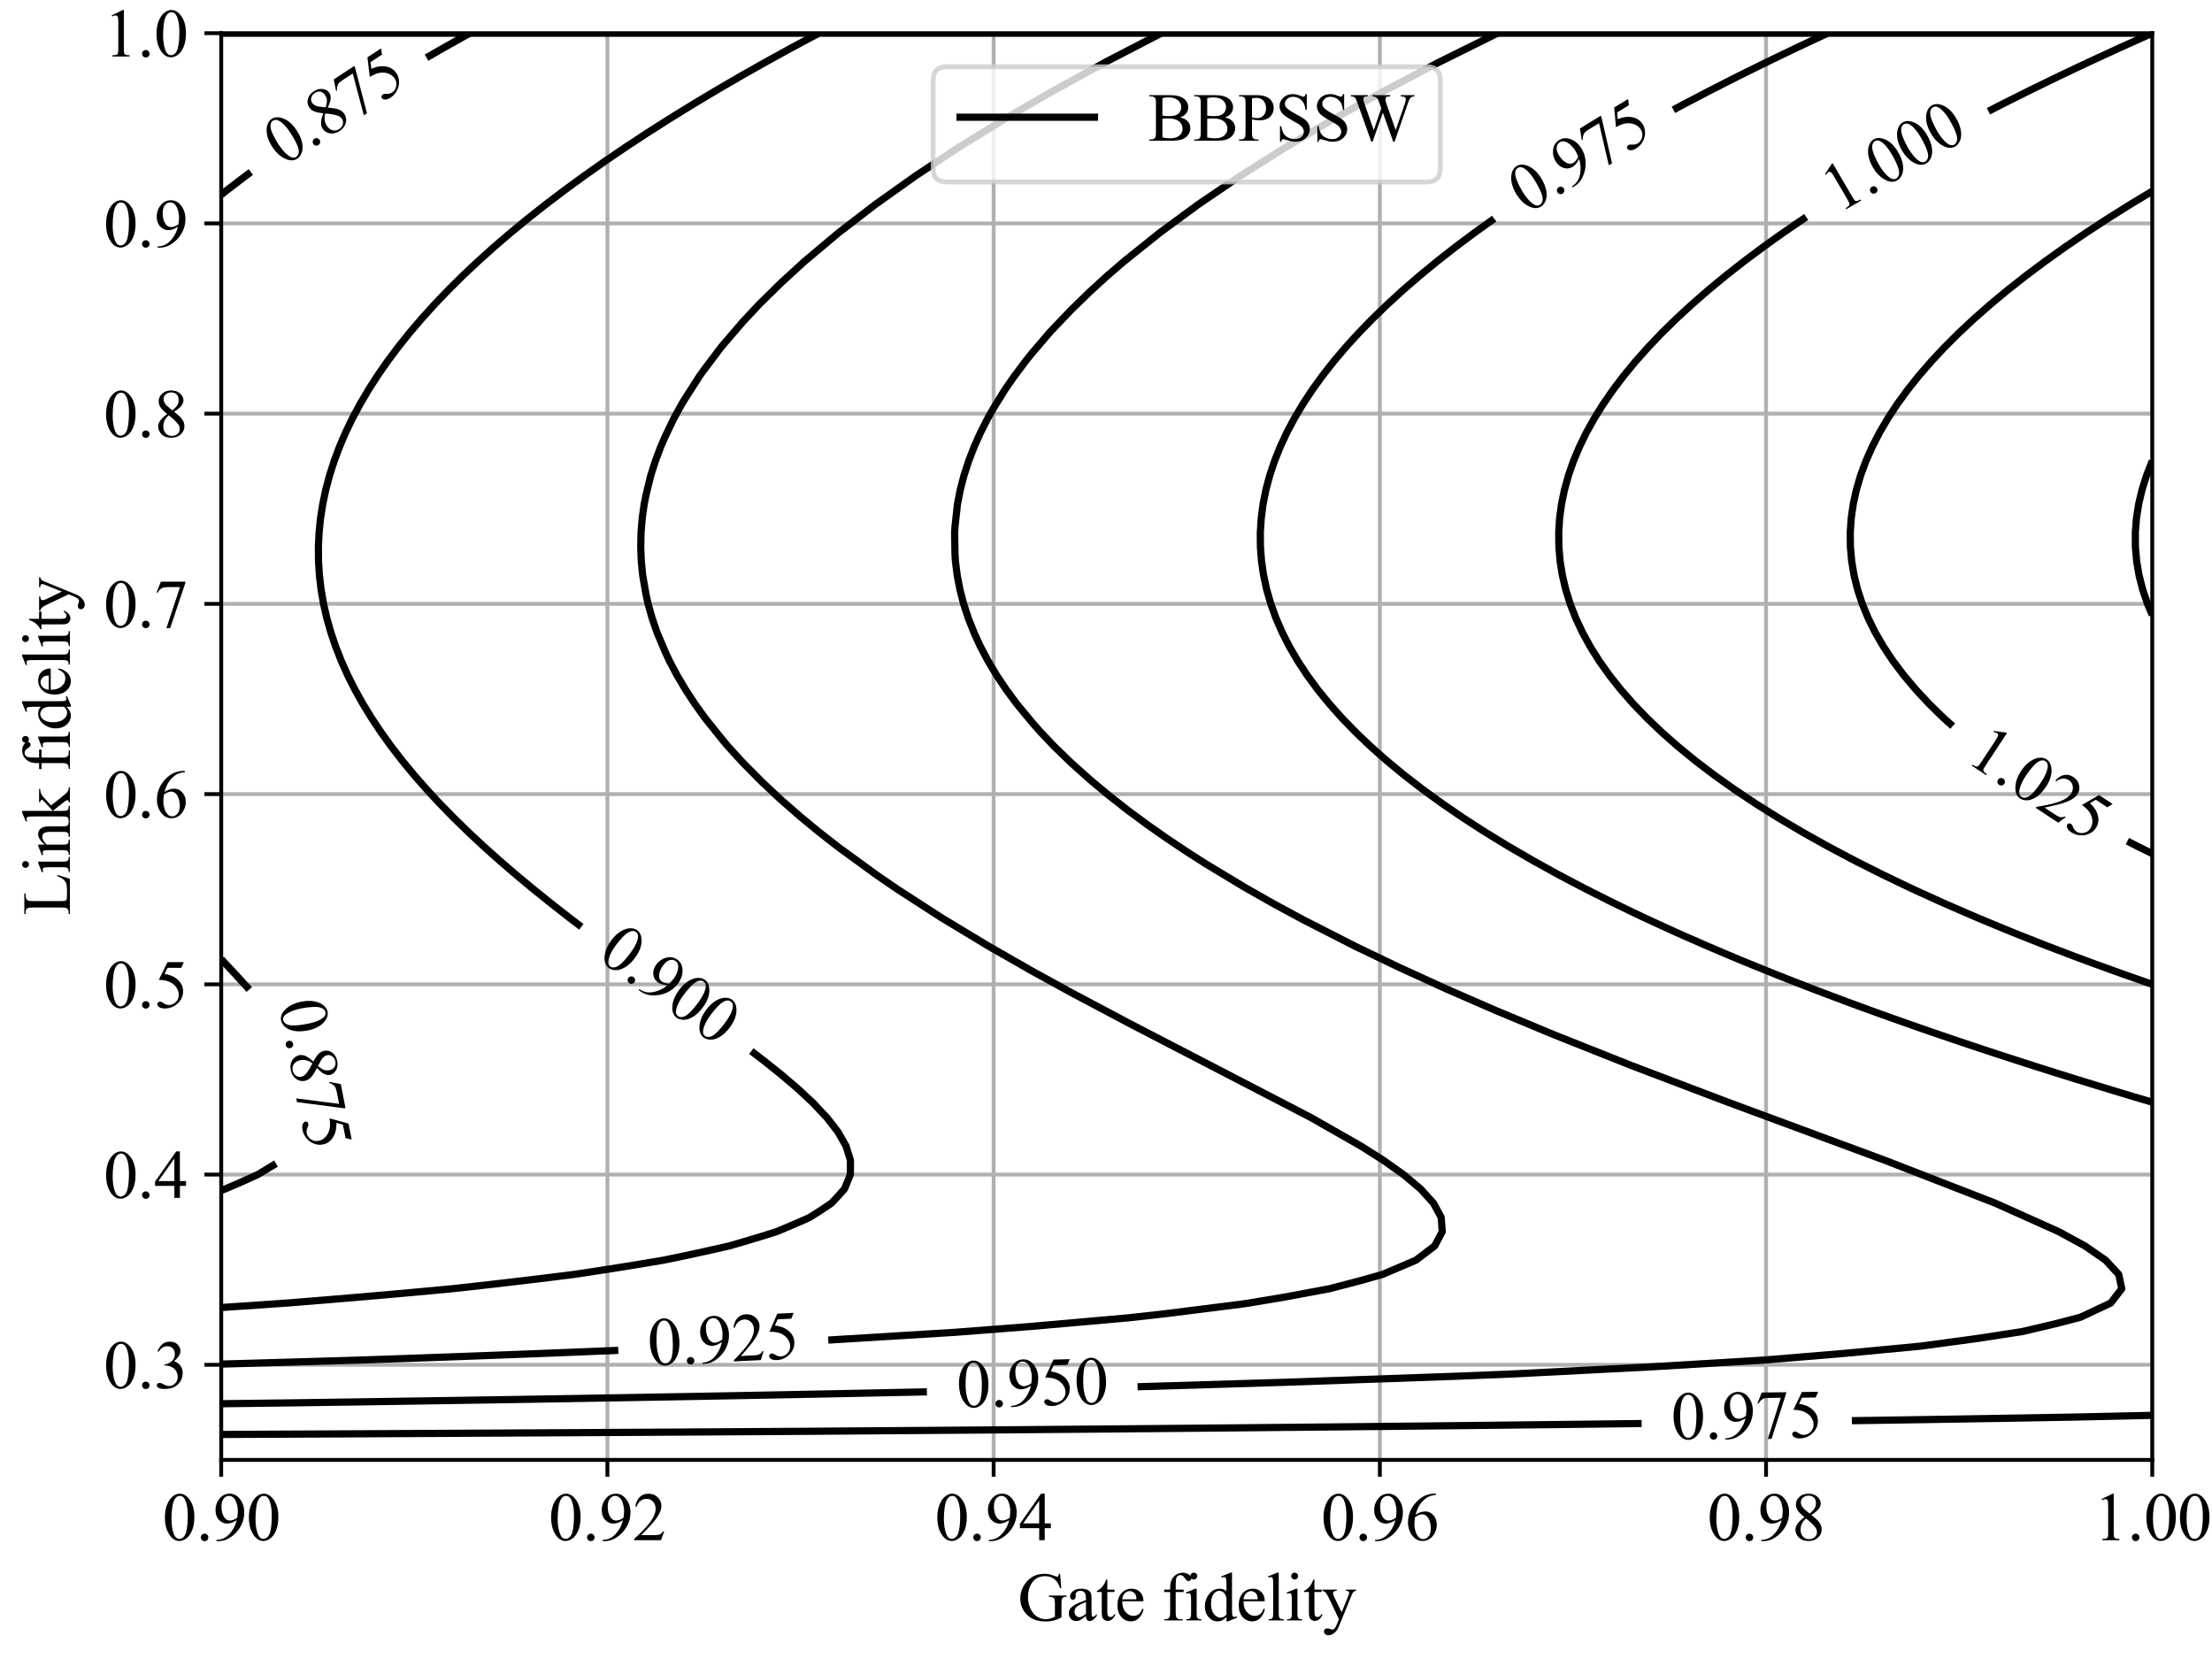 <?xml version="1.0" encoding="utf-8" standalone="no"?>
<!DOCTYPE svg PUBLIC "-//W3C//DTD SVG 1.1//EN"
  "http://www.w3.org/Graphics/SVG/1.1/DTD/svg11.dtd">
<svg xmlns:xlink="http://www.w3.org/1999/xlink" width="460.8pt" height="345.6pt" viewBox="0 0 460.8 345.6" xmlns="http://www.w3.org/2000/svg" version="1.1">
 <defs>
  <style type="text/css">*{stroke-linejoin: round; stroke-linecap: butt}</style>
 </defs>
 <g id="figure_1">
  <g id="patch_1">
   <path d="M 0 345.6 
L 460.8 345.6 
L 460.8 0 
L 0 0 
z
" style="fill: #ffffff"/>
  </g>
  <g id="axes_1">
   <g id="patch_2">
    <path d="M 46.08 304.128 
L 448.358 304.128 
L 448.358 6.912 
L 46.08 6.912 
z
" style="fill: #ffffff"/>
   </g>
   <g id="matplotlib.axis_1">
    <g id="xtick_1">
     <g id="line2d_1">
      <path d="M 46.08 304.128 
L 46.08 6.912 
" clip-path="url(#p7ff1e4772f)" style="fill: none; stroke: #b0b0b0; stroke-width: 0.8; stroke-linecap: square"/>
     </g>
     <g id="line2d_2">
      <defs>
       <path id="m22d93af56d" d="M 0 0 
L 0 3.5 
" style="stroke: #000000; stroke-width: 0.8"/>
      </defs>
      <g>
       <use xlink:href="#m22d93af56d" x="46.08" y="304.128" style="stroke: #000000; stroke-width: 0.8"/>
      </g>
     </g>
     <g id="text_1">
      <!-- 0.90 -->
      <g transform="translate(33.83 320.849)scale(0.14 -0.14)">
       <defs>
        <path id="TimesNewRomanPSMT-30" d="M 231 2094 
Q 231 2819 450 3342 
Q 669 3866 1031 4122 
Q 1313 4325 1613 4325 
Q 2100 4325 2488 3828 
Q 2972 3213 2972 2159 
Q 2972 1422 2759 906 
Q 2547 391 2217 158 
Q 1888 -75 1581 -75 
Q 975 -75 572 641 
Q 231 1244 231 2094 
z
M 844 2016 
Q 844 1141 1059 588 
Q 1238 122 1591 122 
Q 1759 122 1940 273 
Q 2122 425 2216 781 
Q 2359 1319 2359 2297 
Q 2359 3022 2209 3506 
Q 2097 3866 1919 4016 
Q 1791 4119 1609 4119 
Q 1397 4119 1231 3928 
Q 1006 3669 925 3112 
Q 844 2556 844 2016 
z
" transform="scale(0.016)"/>
        <path id="TimesNewRomanPSMT-2e" d="M 800 606 
Q 947 606 1047 504 
Q 1147 403 1147 259 
Q 1147 116 1045 14 
Q 944 -88 800 -88 
Q 656 -88 554 14 
Q 453 116 453 259 
Q 453 406 554 506 
Q 656 606 800 606 
z
" transform="scale(0.016)"/>
        <path id="TimesNewRomanPSMT-39" d="M 338 -88 
L 338 28 
Q 744 34 1094 217 
Q 1444 400 1770 856 
Q 2097 1313 2225 1859 
Q 1734 1544 1338 1544 
Q 891 1544 572 1889 
Q 253 2234 253 2806 
Q 253 3363 572 3797 
Q 956 4325 1575 4325 
Q 2097 4325 2469 3894 
Q 2925 3359 2925 2575 
Q 2925 1869 2578 1258 
Q 2231 647 1613 244 
Q 1109 -88 516 -88 
L 338 -88 
z
M 2275 2091 
Q 2331 2497 2331 2741 
Q 2331 3044 2228 3395 
Q 2125 3747 1936 3934 
Q 1747 4122 1506 4122 
Q 1228 4122 1018 3872 
Q 809 3622 809 3128 
Q 809 2469 1088 2097 
Q 1291 1828 1588 1828 
Q 1731 1828 1928 1897 
Q 2125 1966 2275 2091 
z
" transform="scale(0.016)"/>
       </defs>
       <use xlink:href="#TimesNewRomanPSMT-30"/>
       <use xlink:href="#TimesNewRomanPSMT-2e" x="50"/>
       <use xlink:href="#TimesNewRomanPSMT-39" x="75"/>
       <use xlink:href="#TimesNewRomanPSMT-30" x="125"/>
      </g>
     </g>
    </g>
    <g id="xtick_2">
     <g id="line2d_3">
      <path d="M 126.536 304.128 
L 126.536 6.912 
" clip-path="url(#p7ff1e4772f)" style="fill: none; stroke: #b0b0b0; stroke-width: 0.8; stroke-linecap: square"/>
     </g>
     <g id="line2d_4">
      <g>
       <use xlink:href="#m22d93af56d" x="126.536" y="304.128" style="stroke: #000000; stroke-width: 0.8"/>
      </g>
     </g>
     <g id="text_2">
      <!-- 0.92 -->
      <g transform="translate(114.286 320.849)scale(0.14 -0.14)">
       <defs>
        <path id="TimesNewRomanPSMT-32" d="M 2934 816 
L 2638 0 
L 138 0 
L 138 116 
Q 1241 1122 1691 1759 
Q 2141 2397 2141 2925 
Q 2141 3328 1894 3587 
Q 1647 3847 1303 3847 
Q 991 3847 742 3664 
Q 494 3481 375 3128 
L 259 3128 
Q 338 3706 661 4015 
Q 984 4325 1469 4325 
Q 1984 4325 2329 3994 
Q 2675 3663 2675 3213 
Q 2675 2891 2525 2569 
Q 2294 2063 1775 1497 
Q 997 647 803 472 
L 1909 472 
Q 2247 472 2383 497 
Q 2519 522 2628 598 
Q 2738 675 2819 816 
L 2934 816 
z
" transform="scale(0.016)"/>
       </defs>
       <use xlink:href="#TimesNewRomanPSMT-30"/>
       <use xlink:href="#TimesNewRomanPSMT-2e" x="50"/>
       <use xlink:href="#TimesNewRomanPSMT-39" x="75"/>
       <use xlink:href="#TimesNewRomanPSMT-32" x="125"/>
      </g>
     </g>
    </g>
    <g id="xtick_3">
     <g id="line2d_5">
      <path d="M 206.991 304.128 
L 206.991 6.912 
" clip-path="url(#p7ff1e4772f)" style="fill: none; stroke: #b0b0b0; stroke-width: 0.8; stroke-linecap: square"/>
     </g>
     <g id="line2d_6">
      <g>
       <use xlink:href="#m22d93af56d" x="206.991" y="304.128" style="stroke: #000000; stroke-width: 0.8"/>
      </g>
     </g>
     <g id="text_3">
      <!-- 0.94 -->
      <g transform="translate(194.741 320.849)scale(0.14 -0.14)">
       <defs>
        <path id="TimesNewRomanPSMT-34" d="M 2978 1563 
L 2978 1119 
L 2409 1119 
L 2409 0 
L 1894 0 
L 1894 1119 
L 100 1119 
L 100 1519 
L 2066 4325 
L 2409 4325 
L 2409 1563 
L 2978 1563 
z
M 1894 1563 
L 1894 3666 
L 406 1563 
L 1894 1563 
z
" transform="scale(0.016)"/>
       </defs>
       <use xlink:href="#TimesNewRomanPSMT-30"/>
       <use xlink:href="#TimesNewRomanPSMT-2e" x="50"/>
       <use xlink:href="#TimesNewRomanPSMT-39" x="75"/>
       <use xlink:href="#TimesNewRomanPSMT-34" x="125"/>
      </g>
     </g>
    </g>
    <g id="xtick_4">
     <g id="line2d_7">
      <path d="M 287.447 304.128 
L 287.447 6.912 
" clip-path="url(#p7ff1e4772f)" style="fill: none; stroke: #b0b0b0; stroke-width: 0.8; stroke-linecap: square"/>
     </g>
     <g id="line2d_8">
      <g>
       <use xlink:href="#m22d93af56d" x="287.447" y="304.128" style="stroke: #000000; stroke-width: 0.8"/>
      </g>
     </g>
     <g id="text_4">
      <!-- 0.96 -->
      <g transform="translate(275.197 320.849)scale(0.14 -0.14)">
       <defs>
        <path id="TimesNewRomanPSMT-36" d="M 2869 4325 
L 2869 4209 
Q 2456 4169 2195 4045 
Q 1934 3922 1679 3669 
Q 1425 3416 1258 3105 
Q 1091 2794 978 2366 
Q 1428 2675 1881 2675 
Q 2316 2675 2634 2325 
Q 2953 1975 2953 1425 
Q 2953 894 2631 456 
Q 2244 -75 1606 -75 
Q 1172 -75 869 213 
Q 275 772 275 1663 
Q 275 2231 503 2743 
Q 731 3256 1154 3653 
Q 1578 4050 1965 4187 
Q 2353 4325 2688 4325 
L 2869 4325 
z
M 925 2138 
Q 869 1716 869 1456 
Q 869 1156 980 804 
Q 1091 453 1309 247 
Q 1469 100 1697 100 
Q 1969 100 2183 356 
Q 2397 613 2397 1088 
Q 2397 1622 2184 2012 
Q 1972 2403 1581 2403 
Q 1463 2403 1327 2353 
Q 1191 2303 925 2138 
z
" transform="scale(0.016)"/>
       </defs>
       <use xlink:href="#TimesNewRomanPSMT-30"/>
       <use xlink:href="#TimesNewRomanPSMT-2e" x="50"/>
       <use xlink:href="#TimesNewRomanPSMT-39" x="75"/>
       <use xlink:href="#TimesNewRomanPSMT-36" x="125"/>
      </g>
     </g>
    </g>
    <g id="xtick_5">
     <g id="line2d_9">
      <path d="M 367.903 304.128 
L 367.903 6.912 
" clip-path="url(#p7ff1e4772f)" style="fill: none; stroke: #b0b0b0; stroke-width: 0.8; stroke-linecap: square"/>
     </g>
     <g id="line2d_10">
      <g>
       <use xlink:href="#m22d93af56d" x="367.903" y="304.128" style="stroke: #000000; stroke-width: 0.8"/>
      </g>
     </g>
     <g id="text_5">
      <!-- 0.98 -->
      <g transform="translate(355.653 320.849)scale(0.14 -0.14)">
       <defs>
        <path id="TimesNewRomanPSMT-38" d="M 1228 2134 
Q 725 2547 579 2797 
Q 434 3047 434 3316 
Q 434 3728 753 4026 
Q 1072 4325 1600 4325 
Q 2113 4325 2425 4047 
Q 2738 3769 2738 3413 
Q 2738 3175 2569 2928 
Q 2400 2681 1866 2347 
Q 2416 1922 2594 1678 
Q 2831 1359 2831 1006 
Q 2831 559 2490 242 
Q 2150 -75 1597 -75 
Q 994 -75 656 303 
Q 388 606 388 966 
Q 388 1247 577 1523 
Q 766 1800 1228 2134 
z
M 1719 2469 
Q 2094 2806 2194 3001 
Q 2294 3197 2294 3444 
Q 2294 3772 2109 3958 
Q 1925 4144 1606 4144 
Q 1288 4144 1088 3959 
Q 888 3775 888 3528 
Q 888 3366 970 3203 
Q 1053 3041 1206 2894 
L 1719 2469 
z
M 1375 2016 
Q 1116 1797 991 1539 
Q 866 1281 866 981 
Q 866 578 1086 336 
Q 1306 94 1647 94 
Q 1984 94 2187 284 
Q 2391 475 2391 747 
Q 2391 972 2272 1150 
Q 2050 1481 1375 2016 
z
" transform="scale(0.016)"/>
       </defs>
       <use xlink:href="#TimesNewRomanPSMT-30"/>
       <use xlink:href="#TimesNewRomanPSMT-2e" x="50"/>
       <use xlink:href="#TimesNewRomanPSMT-39" x="75"/>
       <use xlink:href="#TimesNewRomanPSMT-38" x="125"/>
      </g>
     </g>
    </g>
    <g id="xtick_6">
     <g id="line2d_11">
      <path d="M 448.358 304.128 
L 448.358 6.912 
" clip-path="url(#p7ff1e4772f)" style="fill: none; stroke: #b0b0b0; stroke-width: 0.8; stroke-linecap: square"/>
     </g>
     <g id="line2d_12">
      <g>
       <use xlink:href="#m22d93af56d" x="448.358" y="304.128" style="stroke: #000000; stroke-width: 0.8"/>
      </g>
     </g>
     <g id="text_6">
      <!-- 1.00 -->
      <g transform="translate(436.108 320.849)scale(0.14 -0.14)">
       <defs>
        <path id="TimesNewRomanPSMT-31" d="M 750 3822 
L 1781 4325 
L 1884 4325 
L 1884 747 
Q 1884 391 1914 303 
Q 1944 216 2037 169 
Q 2131 122 2419 116 
L 2419 0 
L 825 0 
L 825 116 
Q 1125 122 1212 167 
Q 1300 213 1334 289 
Q 1369 366 1369 747 
L 1369 3034 
Q 1369 3497 1338 3628 
Q 1316 3728 1258 3775 
Q 1200 3822 1119 3822 
Q 1003 3822 797 3725 
L 750 3822 
z
" transform="scale(0.016)"/>
       </defs>
       <use xlink:href="#TimesNewRomanPSMT-31"/>
       <use xlink:href="#TimesNewRomanPSMT-2e" x="50"/>
       <use xlink:href="#TimesNewRomanPSMT-30" x="75"/>
       <use xlink:href="#TimesNewRomanPSMT-30" x="125"/>
      </g>
     </g>
    </g>
    <g id="text_7">
     <!-- Gate fidelity -->
     <g transform="translate(212.038 337.565)scale(0.14 -0.14)">
      <defs>
       <path id="TimesNewRomanPSMT-47" d="M 3928 4334 
L 4038 2997 
L 3928 2997 
Q 3763 3497 3500 3750 
Q 3122 4116 2528 4116 
Q 1719 4116 1297 3475 
Q 944 2934 944 2188 
Q 944 1581 1178 1081 
Q 1413 581 1792 348 
Q 2172 116 2572 116 
Q 2806 116 3025 175 
Q 3244 234 3447 350 
L 3447 1575 
Q 3447 1894 3398 1992 
Q 3350 2091 3248 2142 
Q 3147 2194 2891 2194 
L 2891 2313 
L 4531 2313 
L 4531 2194 
L 4453 2194 
Q 4209 2194 4119 2031 
Q 4056 1916 4056 1575 
L 4056 278 
Q 3697 84 3347 -6 
Q 2997 -97 2569 -97 
Q 1341 -97 703 691 
Q 225 1281 225 2053 
Q 225 2613 494 3125 
Q 813 3734 1369 4063 
Q 1834 4334 2469 4334 
Q 2700 4334 2889 4296 
Q 3078 4259 3425 4131 
Q 3600 4066 3659 4066 
Q 3719 4066 3761 4120 
Q 3803 4175 3813 4334 
L 3928 4334 
z
" transform="scale(0.016)"/>
       <path id="TimesNewRomanPSMT-61" d="M 1822 413 
Q 1381 72 1269 19 
Q 1100 -59 909 -59 
Q 613 -59 420 144 
Q 228 347 228 678 
Q 228 888 322 1041 
Q 450 1253 767 1440 
Q 1084 1628 1822 1897 
L 1822 2009 
Q 1822 2438 1686 2597 
Q 1550 2756 1291 2756 
Q 1094 2756 978 2650 
Q 859 2544 859 2406 
L 866 2225 
Q 866 2081 792 2003 
Q 719 1925 600 1925 
Q 484 1925 411 2006 
Q 338 2088 338 2228 
Q 338 2497 613 2722 
Q 888 2947 1384 2947 
Q 1766 2947 2009 2819 
Q 2194 2722 2281 2516 
Q 2338 2381 2338 1966 
L 2338 994 
Q 2338 584 2353 492 
Q 2369 400 2405 369 
Q 2441 338 2488 338 
Q 2538 338 2575 359 
Q 2641 400 2828 588 
L 2828 413 
Q 2478 -56 2159 -56 
Q 2006 -56 1915 50 
Q 1825 156 1822 413 
z
M 1822 616 
L 1822 1706 
Q 1350 1519 1213 1441 
Q 966 1303 859 1153 
Q 753 1003 753 825 
Q 753 600 887 451 
Q 1022 303 1197 303 
Q 1434 303 1822 616 
z
" transform="scale(0.016)"/>
       <path id="TimesNewRomanPSMT-74" d="M 1031 3803 
L 1031 2863 
L 1700 2863 
L 1700 2644 
L 1031 2644 
L 1031 788 
Q 1031 509 1111 412 
Q 1191 316 1316 316 
Q 1419 316 1516 380 
Q 1613 444 1666 569 
L 1788 569 
Q 1678 263 1478 108 
Q 1278 -47 1066 -47 
Q 922 -47 784 33 
Q 647 113 581 261 
Q 516 409 516 719 
L 516 2644 
L 63 2644 
L 63 2747 
Q 234 2816 414 2980 
Q 594 3144 734 3369 
Q 806 3488 934 3803 
L 1031 3803 
z
" transform="scale(0.016)"/>
       <path id="TimesNewRomanPSMT-65" d="M 681 1784 
Q 678 1147 991 784 
Q 1303 422 1725 422 
Q 2006 422 2214 576 
Q 2422 731 2563 1106 
L 2659 1044 
Q 2594 616 2278 264 
Q 1963 -88 1488 -88 
Q 972 -88 605 314 
Q 238 716 238 1394 
Q 238 2128 614 2539 
Q 991 2950 1559 2950 
Q 2041 2950 2350 2633 
Q 2659 2316 2659 1784 
L 681 1784 
z
M 681 1966 
L 2006 1966 
Q 1991 2241 1941 2353 
Q 1863 2528 1708 2628 
Q 1553 2728 1384 2728 
Q 1125 2728 920 2526 
Q 716 2325 681 1966 
z
" transform="scale(0.016)"/>
       <path id="TimesNewRomanPSMT-20" transform="scale(0.016)"/>
       <path id="TimesNewRomanPSMT-66" d="M 1319 2638 
L 1319 756 
Q 1319 356 1406 250 
Q 1522 113 1716 113 
L 1975 113 
L 1975 0 
L 266 0 
L 266 113 
L 394 113 
Q 519 113 622 175 
Q 725 238 764 344 
Q 803 450 803 756 
L 803 2638 
L 247 2638 
L 247 2863 
L 803 2863 
L 803 3050 
Q 803 3478 940 3775 
Q 1078 4072 1361 4255 
Q 1644 4438 1997 4438 
Q 2325 4438 2600 4225 
Q 2781 4084 2781 3909 
Q 2781 3816 2700 3733 
Q 2619 3650 2525 3650 
Q 2453 3650 2373 3701 
Q 2294 3753 2178 3923 
Q 2063 4094 1966 4153 
Q 1869 4213 1750 4213 
Q 1606 4213 1506 4136 
Q 1406 4059 1362 3898 
Q 1319 3738 1319 3069 
L 1319 2863 
L 2056 2863 
L 2056 2638 
L 1319 2638 
z
" transform="scale(0.016)"/>
       <path id="TimesNewRomanPSMT-69" d="M 928 4444 
Q 1059 4444 1151 4351 
Q 1244 4259 1244 4128 
Q 1244 3997 1151 3903 
Q 1059 3809 928 3809 
Q 797 3809 703 3903 
Q 609 3997 609 4128 
Q 609 4259 701 4351 
Q 794 4444 928 4444 
z
M 1188 2947 
L 1188 647 
Q 1188 378 1227 289 
Q 1266 200 1342 156 
Q 1419 113 1622 113 
L 1622 0 
L 231 0 
L 231 113 
Q 441 113 512 153 
Q 584 194 626 287 
Q 669 381 669 647 
L 669 1750 
Q 669 2216 641 2353 
Q 619 2453 572 2492 
Q 525 2531 444 2531 
Q 356 2531 231 2484 
L 188 2597 
L 1050 2947 
L 1188 2947 
z
" transform="scale(0.016)"/>
       <path id="TimesNewRomanPSMT-64" d="M 2222 322 
Q 2013 103 1813 7 
Q 1613 -88 1381 -88 
Q 913 -88 563 304 
Q 213 697 213 1313 
Q 213 1928 600 2439 
Q 988 2950 1597 2950 
Q 1975 2950 2222 2709 
L 2222 3238 
Q 2222 3728 2198 3840 
Q 2175 3953 2125 3993 
Q 2075 4034 2000 4034 
Q 1919 4034 1784 3984 
L 1744 4094 
L 2597 4444 
L 2738 4444 
L 2738 1134 
Q 2738 631 2761 520 
Q 2784 409 2836 365 
Q 2888 322 2956 322 
Q 3041 322 3181 375 
L 3216 266 
L 2366 -88 
L 2222 -88 
L 2222 322 
z
M 2222 541 
L 2222 2016 
Q 2203 2228 2109 2403 
Q 2016 2578 1861 2667 
Q 1706 2756 1559 2756 
Q 1284 2756 1069 2509 
Q 784 2184 784 1559 
Q 784 928 1059 592 
Q 1334 256 1672 256 
Q 1956 256 2222 541 
z
" transform="scale(0.016)"/>
       <path id="TimesNewRomanPSMT-6c" d="M 1184 4444 
L 1184 647 
Q 1184 378 1223 290 
Q 1263 203 1344 158 
Q 1425 113 1647 113 
L 1647 0 
L 244 0 
L 244 113 
Q 441 113 512 153 
Q 584 194 625 287 
Q 666 381 666 647 
L 666 3247 
Q 666 3731 644 3842 
Q 622 3953 573 3993 
Q 525 4034 450 4034 
Q 369 4034 244 3984 
L 191 4094 
L 1044 4444 
L 1184 4444 
z
" transform="scale(0.016)"/>
       <path id="TimesNewRomanPSMT-79" d="M 38 2863 
L 1372 2863 
L 1372 2747 
L 1306 2747 
Q 1166 2747 1095 2686 
Q 1025 2625 1025 2534 
Q 1025 2413 1128 2197 
L 1825 753 
L 2466 2334 
Q 2519 2463 2519 2588 
Q 2519 2644 2497 2672 
Q 2472 2706 2419 2726 
Q 2366 2747 2231 2747 
L 2231 2863 
L 3163 2863 
L 3163 2747 
Q 3047 2734 2984 2696 
Q 2922 2659 2847 2556 
Q 2819 2513 2741 2316 
L 1575 -541 
Q 1406 -956 1132 -1168 
Q 859 -1381 606 -1381 
Q 422 -1381 303 -1275 
Q 184 -1169 184 -1031 
Q 184 -900 270 -820 
Q 356 -741 506 -741 
Q 609 -741 788 -809 
Q 913 -856 944 -856 
Q 1038 -856 1148 -759 
Q 1259 -663 1372 -384 
L 1575 113 
L 547 2272 
Q 500 2369 397 2513 
Q 319 2622 269 2659 
Q 197 2709 38 2747 
L 38 2863 
z
" transform="scale(0.016)"/>
      </defs>
      <use xlink:href="#TimesNewRomanPSMT-47"/>
      <use xlink:href="#TimesNewRomanPSMT-61" x="72.217"/>
      <use xlink:href="#TimesNewRomanPSMT-74" x="116.602"/>
      <use xlink:href="#TimesNewRomanPSMT-65" x="144.385"/>
      <use xlink:href="#TimesNewRomanPSMT-20" x="188.77"/>
      <use xlink:href="#TimesNewRomanPSMT-66" x="213.77"/>
      <use xlink:href="#TimesNewRomanPSMT-69" x="247.07"/>
      <use xlink:href="#TimesNewRomanPSMT-64" x="274.854"/>
      <use xlink:href="#TimesNewRomanPSMT-65" x="324.854"/>
      <use xlink:href="#TimesNewRomanPSMT-6c" x="369.238"/>
      <use xlink:href="#TimesNewRomanPSMT-69" x="397.021"/>
      <use xlink:href="#TimesNewRomanPSMT-74" x="424.805"/>
      <use xlink:href="#TimesNewRomanPSMT-79" x="452.588"/>
     </g>
    </g>
   </g>
   <g id="matplotlib.axis_2">
    <g id="ytick_1">
     <g id="line2d_13">
      <path d="M 46.08 284.314 
L 448.358 284.314 
" clip-path="url(#p7ff1e4772f)" style="fill: none; stroke: #b0b0b0; stroke-width: 0.8; stroke-linecap: square"/>
     </g>
     <g id="line2d_14">
      <defs>
       <path id="mc2c6ab7742" d="M 0 0 
L -3.5 0 
" style="stroke: #000000; stroke-width: 0.8"/>
      </defs>
      <g>
       <use xlink:href="#mc2c6ab7742" x="46.08" y="284.314" style="stroke: #000000; stroke-width: 0.8"/>
      </g>
     </g>
     <g id="text_8">
      <!-- 0.3 -->
      <g transform="translate(21.58 289.174)scale(0.14 -0.14)">
       <defs>
        <path id="TimesNewRomanPSMT-33" d="M 325 3431 
Q 506 3859 782 4092 
Q 1059 4325 1472 4325 
Q 1981 4325 2253 3994 
Q 2459 3747 2459 3466 
Q 2459 3003 1878 2509 
Q 2269 2356 2469 2072 
Q 2669 1788 2669 1403 
Q 2669 853 2319 450 
Q 1863 -75 997 -75 
Q 569 -75 414 31 
Q 259 138 259 259 
Q 259 350 332 419 
Q 406 488 509 488 
Q 588 488 669 463 
Q 722 447 909 348 
Q 1097 250 1169 231 
Q 1284 197 1416 197 
Q 1734 197 1970 444 
Q 2206 691 2206 1028 
Q 2206 1275 2097 1509 
Q 2016 1684 1919 1775 
Q 1784 1900 1550 2001 
Q 1316 2103 1072 2103 
L 972 2103 
L 972 2197 
Q 1219 2228 1467 2375 
Q 1716 2522 1828 2728 
Q 1941 2934 1941 3181 
Q 1941 3503 1739 3701 
Q 1538 3900 1238 3900 
Q 753 3900 428 3381 
L 325 3431 
z
" transform="scale(0.016)"/>
       </defs>
       <use xlink:href="#TimesNewRomanPSMT-30"/>
       <use xlink:href="#TimesNewRomanPSMT-2e" x="50"/>
       <use xlink:href="#TimesNewRomanPSMT-33" x="75"/>
      </g>
     </g>
    </g>
    <g id="ytick_2">
     <g id="line2d_15">
      <path d="M 46.08 244.685 
L 448.358 244.685 
" clip-path="url(#p7ff1e4772f)" style="fill: none; stroke: #b0b0b0; stroke-width: 0.8; stroke-linecap: square"/>
     </g>
     <g id="line2d_16">
      <g>
       <use xlink:href="#mc2c6ab7742" x="46.08" y="244.685" style="stroke: #000000; stroke-width: 0.8"/>
      </g>
     </g>
     <g id="text_9">
      <!-- 0.4 -->
      <g transform="translate(21.58 249.545)scale(0.14 -0.14)">
       <use xlink:href="#TimesNewRomanPSMT-30"/>
       <use xlink:href="#TimesNewRomanPSMT-2e" x="50"/>
       <use xlink:href="#TimesNewRomanPSMT-34" x="75"/>
      </g>
     </g>
    </g>
    <g id="ytick_3">
     <g id="line2d_17">
      <path d="M 46.08 205.056 
L 448.358 205.056 
" clip-path="url(#p7ff1e4772f)" style="fill: none; stroke: #b0b0b0; stroke-width: 0.8; stroke-linecap: square"/>
     </g>
     <g id="line2d_18">
      <g>
       <use xlink:href="#mc2c6ab7742" x="46.08" y="205.056" style="stroke: #000000; stroke-width: 0.8"/>
      </g>
     </g>
     <g id="text_10">
      <!-- 0.5 -->
      <g transform="translate(21.58 209.917)scale(0.14 -0.14)">
       <defs>
        <path id="TimesNewRomanPSMT-35" d="M 2778 4238 
L 2534 3706 
L 1259 3706 
L 981 3138 
Q 1809 3016 2294 2522 
Q 2709 2097 2709 1522 
Q 2709 1188 2573 903 
Q 2438 619 2231 419 
Q 2025 219 1772 97 
Q 1413 -75 1034 -75 
Q 653 -75 479 54 
Q 306 184 306 341 
Q 306 428 378 495 
Q 450 563 559 563 
Q 641 563 702 538 
Q 763 513 909 409 
Q 1144 247 1384 247 
Q 1750 247 2026 523 
Q 2303 800 2303 1197 
Q 2303 1581 2056 1914 
Q 1809 2247 1375 2428 
Q 1034 2569 447 2591 
L 1259 4238 
L 2778 4238 
z
" transform="scale(0.016)"/>
       </defs>
       <use xlink:href="#TimesNewRomanPSMT-30"/>
       <use xlink:href="#TimesNewRomanPSMT-2e" x="50"/>
       <use xlink:href="#TimesNewRomanPSMT-35" x="75"/>
      </g>
     </g>
    </g>
    <g id="ytick_4">
     <g id="line2d_19">
      <path d="M 46.08 165.427 
L 448.358 165.427 
" clip-path="url(#p7ff1e4772f)" style="fill: none; stroke: #b0b0b0; stroke-width: 0.8; stroke-linecap: square"/>
     </g>
     <g id="line2d_20">
      <g>
       <use xlink:href="#mc2c6ab7742" x="46.08" y="165.427" style="stroke: #000000; stroke-width: 0.8"/>
      </g>
     </g>
     <g id="text_11">
      <!-- 0.6 -->
      <g transform="translate(21.58 170.288)scale(0.14 -0.14)">
       <use xlink:href="#TimesNewRomanPSMT-30"/>
       <use xlink:href="#TimesNewRomanPSMT-2e" x="50"/>
       <use xlink:href="#TimesNewRomanPSMT-36" x="75"/>
      </g>
     </g>
    </g>
    <g id="ytick_5">
     <g id="line2d_21">
      <path d="M 46.08 125.798 
L 448.358 125.798 
" clip-path="url(#p7ff1e4772f)" style="fill: none; stroke: #b0b0b0; stroke-width: 0.8; stroke-linecap: square"/>
     </g>
     <g id="line2d_22">
      <g>
       <use xlink:href="#mc2c6ab7742" x="46.08" y="125.798" style="stroke: #000000; stroke-width: 0.8"/>
      </g>
     </g>
     <g id="text_12">
      <!-- 0.7 -->
      <g transform="translate(21.58 130.659)scale(0.14 -0.14)">
       <defs>
        <path id="TimesNewRomanPSMT-37" d="M 644 4238 
L 2916 4238 
L 2916 4119 
L 1503 -88 
L 1153 -88 
L 2419 3728 
L 1253 3728 
Q 900 3728 750 3644 
Q 488 3500 328 3200 
L 238 3234 
L 644 4238 
z
" transform="scale(0.016)"/>
       </defs>
       <use xlink:href="#TimesNewRomanPSMT-30"/>
       <use xlink:href="#TimesNewRomanPSMT-2e" x="50"/>
       <use xlink:href="#TimesNewRomanPSMT-37" x="75"/>
      </g>
     </g>
    </g>
    <g id="ytick_6">
     <g id="line2d_23">
      <path d="M 46.08 86.17 
L 448.358 86.17 
" clip-path="url(#p7ff1e4772f)" style="fill: none; stroke: #b0b0b0; stroke-width: 0.8; stroke-linecap: square"/>
     </g>
     <g id="line2d_24">
      <g>
       <use xlink:href="#mc2c6ab7742" x="46.08" y="86.17" style="stroke: #000000; stroke-width: 0.8"/>
      </g>
     </g>
     <g id="text_13">
      <!-- 0.8 -->
      <g transform="translate(21.58 91.03)scale(0.14 -0.14)">
       <use xlink:href="#TimesNewRomanPSMT-30"/>
       <use xlink:href="#TimesNewRomanPSMT-2e" x="50"/>
       <use xlink:href="#TimesNewRomanPSMT-38" x="75"/>
      </g>
     </g>
    </g>
    <g id="ytick_7">
     <g id="line2d_25">
      <path d="M 46.08 46.541 
L 448.358 46.541 
" clip-path="url(#p7ff1e4772f)" style="fill: none; stroke: #b0b0b0; stroke-width: 0.8; stroke-linecap: square"/>
     </g>
     <g id="line2d_26">
      <g>
       <use xlink:href="#mc2c6ab7742" x="46.08" y="46.541" style="stroke: #000000; stroke-width: 0.8"/>
      </g>
     </g>
     <g id="text_14">
      <!-- 0.9 -->
      <g transform="translate(21.58 51.401)scale(0.14 -0.14)">
       <use xlink:href="#TimesNewRomanPSMT-30"/>
       <use xlink:href="#TimesNewRomanPSMT-2e" x="50"/>
       <use xlink:href="#TimesNewRomanPSMT-39" x="75"/>
      </g>
     </g>
    </g>
    <g id="ytick_8">
     <g id="line2d_27">
      <path d="M 46.08 6.912 
L 448.358 6.912 
" clip-path="url(#p7ff1e4772f)" style="fill: none; stroke: #b0b0b0; stroke-width: 0.8; stroke-linecap: square"/>
     </g>
     <g id="line2d_28">
      <g>
       <use xlink:href="#mc2c6ab7742" x="46.08" y="6.912" style="stroke: #000000; stroke-width: 0.8"/>
      </g>
     </g>
     <g id="text_15">
      <!-- 1.0 -->
      <g transform="translate(21.58 11.773)scale(0.14 -0.14)">
       <use xlink:href="#TimesNewRomanPSMT-31"/>
       <use xlink:href="#TimesNewRomanPSMT-2e" x="50"/>
       <use xlink:href="#TimesNewRomanPSMT-30" x="75"/>
      </g>
     </g>
    </g>
    <g id="text_16">
     <!-- Link fidelity -->
     <g transform="translate(14.559 190.707)rotate(-90)scale(0.14 -0.14)">
      <defs>
       <path id="TimesNewRomanPSMT-4c" d="M 3669 1172 
L 3772 1150 
L 3409 0 
L 128 0 
L 128 116 
L 288 116 
Q 556 116 672 291 
Q 738 391 738 753 
L 738 3488 
Q 738 3884 650 3984 
Q 528 4122 288 4122 
L 128 4122 
L 128 4238 
L 2047 4238 
L 2047 4122 
Q 1709 4125 1573 4059 
Q 1438 3994 1388 3894 
Q 1338 3794 1338 3416 
L 1338 753 
Q 1338 494 1388 397 
Q 1425 331 1503 300 
Q 1581 269 1991 269 
L 2300 269 
Q 2788 269 2984 341 
Q 3181 413 3343 595 
Q 3506 778 3669 1172 
z
" transform="scale(0.016)"/>
       <path id="TimesNewRomanPSMT-6e" d="M 1034 2341 
Q 1538 2947 1994 2947 
Q 2228 2947 2397 2830 
Q 2566 2713 2666 2444 
Q 2734 2256 2734 1869 
L 2734 647 
Q 2734 375 2778 278 
Q 2813 200 2889 156 
Q 2966 113 3172 113 
L 3172 0 
L 1756 0 
L 1756 113 
L 1816 113 
Q 2016 113 2095 173 
Q 2175 234 2206 353 
Q 2219 400 2219 647 
L 2219 1819 
Q 2219 2209 2117 2386 
Q 2016 2563 1775 2563 
Q 1403 2563 1034 2156 
L 1034 647 
Q 1034 356 1069 288 
Q 1113 197 1189 155 
Q 1266 113 1500 113 
L 1500 0 
L 84 0 
L 84 113 
L 147 113 
Q 366 113 442 223 
Q 519 334 519 647 
L 519 1709 
Q 519 2225 495 2337 
Q 472 2450 423 2490 
Q 375 2531 294 2531 
Q 206 2531 84 2484 
L 38 2597 
L 900 2947 
L 1034 2947 
L 1034 2341 
z
" transform="scale(0.016)"/>
       <path id="TimesNewRomanPSMT-6b" d="M 1047 4444 
L 1047 1594 
L 1775 2259 
Q 2006 2472 2044 2528 
Q 2069 2566 2069 2603 
Q 2069 2666 2017 2711 
Q 1966 2756 1847 2763 
L 1847 2863 
L 3091 2863 
L 3091 2763 
Q 2834 2756 2664 2684 
Q 2494 2613 2291 2428 
L 1556 1750 
L 2291 822 
Q 2597 438 2703 334 
Q 2853 188 2966 144 
Q 3044 113 3238 113 
L 3238 0 
L 1847 0 
L 1847 113 
Q 1966 116 2008 148 
Q 2050 181 2050 241 
Q 2050 313 1925 472 
L 1047 1594 
L 1047 644 
Q 1047 366 1086 278 
Q 1125 191 1197 153 
Q 1269 116 1509 113 
L 1509 0 
L 53 0 
L 53 113 
Q 272 113 381 166 
Q 447 200 481 272 
Q 528 375 528 628 
L 528 3234 
Q 528 3731 506 3842 
Q 484 3953 434 3995 
Q 384 4038 303 4038 
Q 238 4038 106 3984 
L 53 4094 
L 903 4444 
L 1047 4444 
z
" transform="scale(0.016)"/>
      </defs>
      <use xlink:href="#TimesNewRomanPSMT-4c"/>
      <use xlink:href="#TimesNewRomanPSMT-69" x="61.084"/>
      <use xlink:href="#TimesNewRomanPSMT-6e" x="88.867"/>
      <use xlink:href="#TimesNewRomanPSMT-6b" x="138.867"/>
      <use xlink:href="#TimesNewRomanPSMT-20" x="188.867"/>
      <use xlink:href="#TimesNewRomanPSMT-66" x="213.867"/>
      <use xlink:href="#TimesNewRomanPSMT-69" x="247.168"/>
      <use xlink:href="#TimesNewRomanPSMT-64" x="274.951"/>
      <use xlink:href="#TimesNewRomanPSMT-65" x="324.951"/>
      <use xlink:href="#TimesNewRomanPSMT-6c" x="369.336"/>
      <use xlink:href="#TimesNewRomanPSMT-69" x="397.119"/>
      <use xlink:href="#TimesNewRomanPSMT-74" x="424.902"/>
      <use xlink:href="#TimesNewRomanPSMT-79" x="452.686"/>
     </g>
    </g>
   </g>
   <g id="PathCollection_1"/>
   <g id="PathCollection_2"/>
   <g id="PathCollection_3">
    <path d="M 46.08 199.817 
L 46.355 200.102 
L 49.139 203.075 
L 50.103 204.142 
L 51.852 206.047 
L 51.928 206.134 
" clip-path="url(#p7ff1e4772f)" style="fill: none; stroke: #000000; stroke-width: 1.5"/>
    <path d="M 57.493 242.389 
L 54.126 244.435 
L 53.698 244.685 
L 50.103 246.305 
L 46.966 247.657 
L 46.08 247.963 
" clip-path="url(#p7ff1e4772f)" style="fill: none; stroke: #000000; stroke-width: 1.5"/>
    <path d="M 97.857 6.912 
L 94.353 8.874 
L 92.557 9.884 
L 90.331 11.164 
L 88.853 12.016 
" clip-path="url(#p7ff1e4772f)" style="fill: none; stroke: #000000; stroke-width: 1.5"/>
    <path d="M 52.262 35.835 
L 51.18 36.634 
L 50.103 37.455 
L 47.291 39.606 
L 46.08 40.565 
" clip-path="url(#p7ff1e4772f)" style="fill: none; stroke: #000000; stroke-width: 1.5"/>
   </g>
   <g id="PathCollection_4">
    <path d="M 170.582 6.912 
L 166.764 8.954 
L 165.03 9.884 
L 162.741 11.14 
L 159.625 12.856 
L 158.718 13.367 
L 154.695 15.642 
L 154.366 15.828 
L 150.672 17.973 
L 149.253 18.801 
L 146.65 20.357 
L 144.288 21.773 
L 142.627 22.796 
L 139.471 24.745 
L 138.604 25.296 
L 134.803 27.717 
L 134.581 27.863 
L 130.558 30.508 
L 130.284 30.689 
L 126.536 33.238 
L 125.914 33.661 
L 122.513 36.056 
L 121.694 36.634 
L 118.49 38.972 
L 117.625 39.606 
L 114.467 42 
L 113.707 42.578 
L 110.445 45.151 
L 109.94 45.55 
L 106.422 48.443 
L 106.326 48.522 
L 102.864 51.494 
L 102.399 51.911 
L 99.555 54.467 
L 98.376 55.576 
L 96.4 57.439 
L 94.353 59.465 
L 93.399 60.411 
L 90.553 63.383 
L 90.331 63.628 
L 87.862 66.355 
L 86.308 68.176 
L 85.326 69.327 
L 82.947 72.3 
L 82.285 73.185 
L 80.725 75.272 
L 78.66 78.244 
L 78.262 78.864 
L 76.753 81.216 
L 75.004 84.188 
L 74.239 85.617 
L 73.414 87.16 
L 71.983 90.132 
L 70.712 93.105 
L 70.217 94.432 
L 69.602 96.077 
L 68.651 99.049 
L 67.863 102.021 
L 67.236 104.993 
L 66.771 107.965 
L 66.469 110.938 
L 66.329 113.91 
L 66.353 116.882 
L 66.539 119.854 
L 66.89 122.826 
L 67.403 125.798 
L 68.081 128.771 
L 68.923 131.743 
L 69.929 134.715 
L 70.217 135.447 
L 71.098 137.687 
L 72.43 140.659 
L 73.926 143.631 
L 74.239 144.195 
L 75.583 146.604 
L 77.402 149.576 
L 78.262 150.87 
L 79.381 152.548 
L 81.52 155.52 
L 82.285 156.514 
L 83.815 158.492 
L 86.268 161.464 
L 86.308 161.51 
L 88.873 164.436 
L 90.331 166.013 
L 91.63 167.409 
L 94.353 170.196 
L 94.535 170.381 
L 97.583 173.353 
L 98.376 174.096 
L 100.772 176.325 
L 102.399 177.786 
L 104.097 179.297 
L 106.422 181.304 
L 107.552 182.269 
L 110.445 184.678 
L 111.129 185.242 
L 114.467 187.931 
L 114.822 188.214 
L 118.49 191.084 
L 118.621 191.186 
L 121.097 193.075 
" clip-path="url(#p7ff1e4772f)" style="fill: none; stroke: #000000; stroke-width: 1.5"/>
    <path d="M 156.51 218.962 
L 158.718 220.653 
L 159.058 220.908 
L 162.741 223.853 
L 162.775 223.88 
L 166.26 226.852 
L 166.764 227.332 
L 169.443 229.824 
L 170.786 231.272 
L 172.24 232.796 
L 174.548 235.768 
L 174.809 236.238 
L 176.241 238.74 
L 177.169 241.713 
L 177.143 244.685 
L 175.93 247.657 
L 174.809 248.926 
L 173.234 250.629 
L 170.786 252.264 
L 168.682 253.601 
L 166.764 254.461 
L 162.741 256.182 
L 161.788 256.573 
L 158.718 257.535 
L 154.695 258.744 
L 151.918 259.546 
L 150.672 259.832 
L 146.65 260.734 
L 142.627 261.603 
L 138.604 262.44 
L 138.221 262.518 
L 134.581 263.13 
L 130.558 263.788 
L 126.536 264.425 
L 122.513 265.044 
L 119.537 265.49 
L 118.49 265.623 
L 114.467 266.124 
L 110.445 266.612 
L 106.422 267.089 
L 102.399 267.554 
L 98.376 268.007 
L 94.353 268.45 
L 94.24 268.462 
L 90.331 268.829 
L 86.308 269.198 
L 82.285 269.559 
L 78.262 269.913 
L 74.239 270.26 
L 70.217 270.6 
L 66.194 270.932 
L 62.171 271.259 
L 59.971 271.434 
L 58.148 271.562 
L 54.126 271.84 
L 50.103 272.112 
L 46.08 272.38 
" clip-path="url(#p7ff1e4772f)" style="fill: none; stroke: #000000; stroke-width: 1.5"/>
   </g>
   <g id="PathCollection_5">
    <path d="M 241.922 6.912 
L 230.453 12.856 
L 219.06 19.106 
L 209.352 24.745 
L 199.732 30.689 
L 190.738 36.634 
L 182.376 42.578 
L 174.651 48.522 
L 167.57 54.467 
L 162.741 58.89 
L 158.167 63.383 
L 154.695 67.103 
L 150.672 71.785 
L 150.244 72.3 
L 146.65 77.056 
L 145.795 78.244 
L 142.627 83.186 
L 142.019 84.188 
L 140.385 87.16 
L 138.604 90.866 
L 137.631 93.105 
L 136.513 96.077 
L 135.568 99.049 
L 134.581 103.101 
L 134.202 104.993 
L 133.782 107.965 
L 133.539 110.938 
L 133.474 113.91 
L 133.588 116.882 
L 133.881 119.854 
L 134.581 123.852 
L 135.01 125.798 
L 135.847 128.771 
L 136.866 131.743 
L 138.604 135.859 
L 139.458 137.687 
L 141.031 140.659 
L 142.79 143.631 
L 144.734 146.604 
L 146.866 149.576 
L 150.672 154.317 
L 151.689 155.52 
L 154.695 158.817 
L 158.718 162.88 
L 162.741 166.644 
L 166.764 170.16 
L 170.644 173.353 
L 174.809 176.595 
L 182.602 182.269 
L 186.943 185.242 
L 196.137 191.186 
L 205.979 197.13 
L 215.037 202.31 
L 223.082 206.732 
L 235.151 213.134 
L 273.068 232.796 
L 283.491 238.74 
L 288.182 241.713 
L 292.373 244.685 
L 295.913 247.657 
L 298.611 250.629 
L 300.226 253.601 
L 300.448 256.573 
L 298.871 259.546 
L 294.96 262.518 
L 287.99 265.49 
L 283.424 266.773 
L 276.956 268.462 
L 267.333 270.253 
L 259.288 271.589 
L 243.196 273.616 
L 235.151 274.519 
L 215.037 276.297 
L 198.946 277.545 
L 172.541 279.16 
L 172.541 279.16 
" clip-path="url(#p7ff1e4772f)" style="fill: none; stroke: #000000; stroke-width: 1.5"/>
    <path d="M 128.798 281.303 
L 126.536 281.397 
L 122.513 281.562 
L 118.49 281.724 
L 114.467 281.883 
L 110.445 282.04 
L 106.422 282.195 
L 102.399 282.347 
L 98.376 282.497 
L 94.353 282.645 
L 90.331 282.79 
L 86.308 282.934 
L 82.285 283.075 
L 78.262 283.214 
L 75.066 283.323 
L 74.239 283.348 
L 70.217 283.469 
L 66.194 283.588 
L 62.171 283.706 
L 58.148 283.822 
L 54.126 283.937 
L 50.103 284.05 
L 46.08 284.162 
" clip-path="url(#p7ff1e4772f)" style="fill: none; stroke: #000000; stroke-width: 1.5"/>
   </g>
   <g id="PathCollection_6">
    <path d="M 311.953 6.912 
L 299.515 13.085 
L 287.447 19.429 
L 277.883 24.745 
L 267.333 30.986 
L 258.397 36.634 
L 249.641 42.578 
L 241.553 48.522 
L 234.14 54.467 
L 230.688 57.439 
L 227.105 60.7 
L 223.082 64.615 
L 219.06 68.837 
L 218.605 69.327 
L 215.037 73.512 
L 213.611 75.272 
L 211.014 78.773 
L 209.326 81.216 
L 206.991 84.998 
L 205.76 87.16 
L 204.248 90.132 
L 202.921 93.105 
L 201.776 96.077 
L 200.817 99.049 
L 200.044 102.021 
L 199.46 104.993 
L 198.946 109.701 
L 198.861 110.938 
L 198.946 115.524 
L 199.028 116.882 
L 199.403 119.854 
L 199.974 122.826 
L 200.743 125.798 
L 201.711 128.771 
L 202.969 131.933 
L 204.251 134.715 
L 205.826 137.687 
L 207.607 140.659 
L 209.594 143.631 
L 211.79 146.604 
L 215.037 150.534 
L 216.812 152.548 
L 219.643 155.52 
L 223.082 158.853 
L 227.105 162.456 
L 231.128 165.808 
L 235.151 168.95 
L 239.174 171.916 
L 243.196 174.732 
L 247.219 177.418 
L 251.242 179.992 
L 259.288 184.846 
L 265.216 188.214 
L 271.356 191.535 
L 282.313 197.13 
L 291.47 201.525 
L 301.37 206.047 
L 311.584 210.499 
L 323.652 215.527 
L 339.743 221.93 
L 359.857 229.573 
L 392.658 241.713 
L 415.615 250.629 
L 428.861 256.573 
L 434.322 259.546 
L 438.63 262.518 
L 441.375 265.49 
L 441.999 268.462 
L 439.716 271.434 
L 433.389 274.406 
L 428.244 275.746 
L 421.317 277.379 
L 412.153 278.793 
L 400.085 280.427 
L 383.994 281.953 
L 367.537 283.323 
L 343.766 284.75 
L 315.607 286.198 
L 303.538 286.688 
L 267.333 287.965 
L 236.978 288.888 
L 236.978 288.888 
" clip-path="url(#p7ff1e4772f)" style="fill: none; stroke: #000000; stroke-width: 1.5"/>
    <path d="M 193.094 289.948 
L 190.9 289.995 
L 186.877 290.079 
L 182.855 290.162 
L 178.832 290.245 
L 174.809 290.326 
L 170.786 290.406 
L 166.764 290.485 
L 162.741 290.563 
L 158.718 290.64 
L 154.695 290.716 
L 150.672 290.79 
L 146.65 290.864 
L 142.627 290.937 
L 138.604 291.009 
L 134.581 291.08 
L 130.558 291.151 
L 126.536 291.22 
L 122.513 291.288 
L 118.49 291.356 
L 114.467 291.422 
L 110.445 291.488 
L 106.422 291.553 
L 102.399 291.618 
L 98.376 291.681 
L 94.353 291.744 
L 90.331 291.806 
L 86.308 291.867 
L 82.285 291.928 
L 78.262 291.988 
L 74.239 292.047 
L 70.217 292.105 
L 66.194 292.163 
L 62.171 292.22 
L 60.784 292.239 
L 58.148 292.273 
L 54.126 292.323 
L 50.103 292.373 
L 46.08 292.422 
" clip-path="url(#p7ff1e4772f)" style="fill: none; stroke: #000000; stroke-width: 1.5"/>
   </g>
   <g id="PathCollection_7">
    <path d="M 448.358 294.842 
L 444.336 294.933 
L 440.313 295.023 
L 436.29 295.11 
L 432.267 295.196 
L 431.535 295.212 
L 428.244 295.27 
L 424.222 295.34 
L 420.199 295.41 
L 416.176 295.478 
L 412.153 295.544 
L 408.131 295.61 
L 404.108 295.674 
L 400.085 295.738 
L 396.062 295.8 
L 392.039 295.861 
L 388.017 295.921 
L 385.776 295.954 
" clip-path="url(#p7ff1e4772f)" style="fill: none; stroke: #000000; stroke-width: 1.5"/>
    <path d="M 341.984 296.546 
L 339.743 296.573 
L 335.72 296.622 
L 331.698 296.671 
L 327.675 296.718 
L 323.652 296.765 
L 319.629 296.811 
L 315.607 296.857 
L 311.584 296.902 
L 307.561 296.946 
L 303.538 296.989 
L 299.515 297.032 
L 295.493 297.075 
L 291.47 297.117 
L 287.447 297.158 
L 283.424 297.198 
L 279.401 297.238 
L 275.379 297.278 
L 271.356 297.317 
L 267.333 297.355 
L 263.31 297.393 
L 259.288 297.431 
L 255.265 297.468 
L 251.242 297.504 
L 247.219 297.54 
L 243.196 297.576 
L 239.174 297.611 
L 235.151 297.646 
L 231.128 297.68 
L 227.105 297.714 
L 223.082 297.747 
L 219.06 297.78 
L 215.037 297.813 
L 211.014 297.845 
L 206.991 297.876 
L 202.969 297.908 
L 198.946 297.939 
L 194.923 297.969 
L 190.9 298 
L 186.877 298.029 
L 182.855 298.059 
L 178.832 298.088 
L 174.809 298.117 
L 170.786 298.145 
L 166.764 298.174 
L 165.321 298.184 
L 162.741 298.2 
L 158.718 298.224 
L 154.695 298.249 
L 150.672 298.273 
L 146.65 298.297 
L 142.627 298.321 
L 138.604 298.344 
L 134.581 298.367 
L 130.558 298.39 
L 126.536 298.413 
L 122.513 298.435 
L 118.49 298.458 
L 114.467 298.48 
L 110.445 298.501 
L 106.422 298.523 
L 102.399 298.544 
L 98.376 298.565 
L 94.353 298.586 
L 90.331 298.607 
L 86.308 298.628 
L 82.285 298.648 
L 78.262 298.668 
L 74.239 298.688 
L 70.217 298.708 
L 66.194 298.727 
L 62.171 298.747 
L 58.148 298.766 
L 54.126 298.785 
L 50.103 298.804 
L 46.08 298.822 
" clip-path="url(#p7ff1e4772f)" style="fill: none; stroke: #000000; stroke-width: 1.5"/>
    <path d="M 380.743 6.912 
L 379.971 7.272 
L 375.948 9.155 
L 374.397 9.884 
L 371.926 11.069 
L 368.215 12.856 
L 367.903 13.01 
L 363.88 14.995 
L 362.197 15.828 
L 359.857 17.014 
L 356.344 18.801 
L 355.834 19.066 
L 351.812 21.168 
L 350.657 21.773 
L 348.597 22.88 
" clip-path="url(#p7ff1e4772f)" style="fill: none; stroke: #000000; stroke-width: 1.5"/>
    <path d="M 311.27 45.545 
L 311.263 45.55 
L 307.561 48.202 
L 307.115 48.522 
L 303.538 51.199 
L 303.144 51.494 
L 299.515 54.337 
L 299.35 54.467 
L 295.735 57.439 
L 295.493 57.648 
L 292.298 60.411 
L 291.47 61.166 
L 289.042 63.383 
L 287.447 64.924 
L 285.968 66.355 
L 283.424 68.97 
L 283.077 69.327 
L 280.369 72.3 
L 279.401 73.439 
L 277.848 75.272 
L 275.513 78.244 
L 275.379 78.429 
L 273.365 81.216 
L 271.408 84.188 
L 271.356 84.275 
L 269.64 87.16 
L 268.065 90.132 
L 267.333 91.707 
L 266.684 93.105 
L 265.497 96.077 
L 264.507 99.049 
L 263.716 102.021 
L 263.31 104.063 
L 263.125 104.993 
L 262.735 107.965 
L 262.549 110.938 
L 262.568 113.91 
L 262.794 116.882 
L 263.23 119.854 
L 263.31 120.225 
L 263.876 122.826 
L 264.735 125.798 
L 265.809 128.771 
L 267.102 131.743 
L 267.333 132.197 
L 268.613 134.715 
L 270.347 137.687 
L 271.356 139.219 
L 272.305 140.659 
L 274.491 143.631 
L 275.379 144.727 
L 276.905 146.604 
L 279.401 149.408 
L 279.552 149.576 
L 282.432 152.548 
L 283.424 153.496 
L 285.55 155.52 
L 287.447 157.202 
L 288.908 158.492 
L 291.47 160.609 
L 292.51 161.464 
L 295.493 163.771 
L 296.357 164.436 
L 299.515 166.731 
L 300.453 167.409 
L 303.538 169.522 
L 304.801 170.381 
L 307.561 172.168 
L 309.404 173.353 
L 311.584 174.691 
L 314.265 176.325 
L 315.607 177.108 
L 319.387 179.297 
L 319.629 179.432 
L 323.652 181.655 
L 324.773 182.269 
L 327.675 183.802 
L 330.427 185.242 
L 331.698 185.884 
L 335.72 187.899 
L 336.353 188.214 
L 339.743 189.848 
L 342.551 191.186 
L 343.766 191.749 
L 347.789 193.595 
L 349.026 194.158 
L 351.812 195.393 
L 355.782 197.13 
L 355.834 197.153 
L 359.857 198.861 
L 362.818 200.102 
L 363.88 200.538 
L 367.903 202.175 
L 370.141 203.075 
L 371.926 203.779 
L 375.948 205.351 
L 377.75 206.047 
L 379.971 206.892 
L 383.994 208.403 
L 385.65 209.019 
L 388.017 209.888 
L 392.039 211.346 
L 393.84 211.991 
L 396.062 212.78 
L 400.085 214.19 
L 402.321 214.963 
L 404.108 215.577 
L 408.131 216.944 
L 411.096 217.935 
L 412.153 218.288 
L 416.176 219.616 
L 420.162 220.908 
L 420.199 220.919 
L 424.222 222.213 
L 428.244 223.483 
L 429.517 223.88 
L 432.267 224.741 
L 436.29 225.982 
L 439.159 226.852 
L 440.313 227.205 
L 444.336 228.42 
L 448.358 229.611 
" clip-path="url(#p7ff1e4772f)" style="fill: none; stroke: #000000; stroke-width: 1.5"/>
   </g>
   <g id="PathCollection_8">
    <path d="M 448.358 6.912 
L 444.336 8.714 
L 441.737 9.884 
L 440.313 10.538 
L 436.29 12.392 
L 435.285 12.856 
L 432.267 14.281 
L 429.003 15.828 
L 428.244 16.196 
L 424.222 18.152 
L 422.892 18.801 
L 420.199 20.145 
L 416.952 21.773 
L 416.176 22.171 
L 414.224 23.177 
" clip-path="url(#p7ff1e4772f)" style="fill: none; stroke: #000000; stroke-width: 1.5"/>
    <path d="M 376.275 45.209 
L 375.948 45.423 
L 375.756 45.55 
L 371.926 48.171 
L 371.413 48.522 
L 367.903 51.029 
L 367.254 51.494 
L 363.88 54.016 
L 363.279 54.467 
L 359.857 57.15 
L 359.49 57.439 
L 355.888 60.411 
L 355.834 60.457 
L 352.474 63.383 
L 351.812 63.993 
L 349.25 66.355 
L 347.789 67.786 
L 346.217 69.327 
L 343.766 71.892 
L 343.377 72.3 
L 340.731 75.272 
L 339.743 76.468 
L 338.28 78.244 
L 336.027 81.216 
L 335.72 81.659 
L 333.972 84.188 
L 332.118 87.16 
L 331.698 87.915 
L 330.465 90.132 
L 329.016 93.105 
L 327.774 96.077 
L 327.675 96.361 
L 326.738 99.049 
L 325.912 102.021 
L 325.297 104.993 
L 324.896 107.965 
L 324.711 110.938 
L 324.744 113.91 
L 324.997 116.882 
L 325.472 119.854 
L 326.173 122.826 
L 327.102 125.798 
L 327.675 127.268 
L 328.261 128.771 
L 329.653 131.743 
L 331.282 134.715 
L 331.698 135.378 
L 333.149 137.687 
L 335.259 140.659 
L 335.72 141.243 
L 337.614 143.631 
L 339.743 146.062 
L 340.218 146.604 
L 343.075 149.576 
L 343.766 150.237 
L 346.187 152.548 
L 347.789 153.962 
L 349.56 155.52 
L 351.812 157.363 
L 353.197 158.492 
L 355.834 160.503 
L 357.102 161.464 
L 359.857 163.428 
L 361.279 164.436 
L 363.88 166.176 
L 365.732 167.409 
L 367.903 168.775 
L 370.468 170.381 
L 371.926 171.248 
L 375.49 173.353 
L 375.948 173.611 
L 379.971 175.862 
L 380.803 176.325 
L 383.994 178.021 
L 386.413 179.297 
L 388.017 180.108 
L 392.039 182.127 
L 392.325 182.269 
L 396.062 184.062 
L 398.545 185.242 
L 400.085 185.947 
L 404.108 187.775 
L 405.079 188.214 
L 408.131 189.544 
L 411.934 191.186 
L 412.153 191.277 
L 416.176 192.95 
L 419.115 194.158 
L 420.199 194.591 
L 424.222 196.185 
L 426.63 197.13 
L 428.244 197.747 
L 432.267 199.27 
L 434.486 200.102 
L 436.29 200.763 
L 440.313 202.221 
L 442.691 203.075 
L 444.336 203.652 
L 448.358 205.052 
" clip-path="url(#p7ff1e4772f)" style="fill: none; stroke: #000000; stroke-width: 1.5"/>
   </g>
   <g id="PathCollection_9">
    <path d="M 448.358 39.821 
L 444.336 42.25 
L 443.795 42.578 
L 440.313 44.762 
L 439.061 45.55 
L 436.29 47.359 
L 434.515 48.522 
L 432.267 50.054 
L 430.16 51.494 
L 428.244 52.86 
L 425.997 54.467 
L 424.222 55.793 
L 422.026 57.439 
L 420.199 58.875 
L 418.25 60.411 
L 416.176 62.13 
L 414.669 63.383 
L 412.153 65.592 
L 411.287 66.355 
L 408.131 69.302 
L 408.103 69.327 
L 405.12 72.3 
L 404.108 73.38 
L 402.339 75.272 
L 400.085 77.872 
L 399.763 78.244 
L 397.392 81.216 
L 396.062 83.042 
L 395.229 84.188 
L 393.275 87.16 
L 392.039 89.269 
L 391.533 90.132 
L 390.005 93.105 
L 388.692 96.077 
L 388.017 97.911 
L 387.597 99.049 
L 386.722 102.021 
L 386.07 104.993 
L 385.642 107.965 
L 385.442 110.938 
L 385.472 113.91 
L 385.735 116.882 
L 386.233 119.854 
L 386.97 122.826 
L 387.949 125.798 
L 388.017 125.962 
L 389.172 128.771 
L 390.643 131.743 
L 392.039 134.15 
L 392.367 134.715 
L 394.345 137.687 
L 396.062 139.968 
L 396.583 140.659 
L 399.084 143.631 
L 400.085 144.707 
L 401.852 146.604 
L 404.108 148.81 
L 404.893 149.576 
L 406.781 151.267 
" clip-path="url(#p7ff1e4772f)" style="fill: none; stroke: #000000; stroke-width: 1.5"/>
    <path d="M 443.177 175.214 
L 444.336 175.816 
L 445.321 176.325 
L 448.358 177.822 
" clip-path="url(#p7ff1e4772f)" style="fill: none; stroke: #000000; stroke-width: 1.5"/>
   </g>
   <g id="PathCollection_10">
    <path d="M 448.358 96.022 
L 448.333 96.077 
L 447.166 99.049 
L 446.229 102.021 
L 445.526 104.993 
L 445.058 107.965 
L 444.829 110.938 
L 444.842 113.91 
L 445.099 116.882 
L 445.603 119.854 
L 446.36 122.826 
L 447.371 125.798 
L 448.358 128.109 
" clip-path="url(#p7ff1e4772f)" style="fill: none; stroke: #000000; stroke-width: 1.5"/>
   </g>
   <g id="PathCollection_11"/>
   <g id="PathCollection_12"/>
   <g id="line2d_29">
    <path d="M 46.08 6.912 
L 448.358 6.912 
" clip-path="url(#p7ff1e4772f)" style="fill: none; stroke: #000000; stroke-width: 1.5; stroke-linecap: square"/>
   </g>
   <g id="patch_3">
    <path d="M 46.08 304.128 
L 46.08 6.912 
" style="fill: none; stroke: #000000; stroke-width: 0.8; stroke-linejoin: miter; stroke-linecap: square"/>
   </g>
   <g id="patch_4">
    <path d="M 448.358 304.128 
L 448.358 6.912 
" style="fill: none; stroke: #000000; stroke-width: 0.8; stroke-linejoin: miter; stroke-linecap: square"/>
   </g>
   <g id="patch_5">
    <path d="M 46.08 304.128 
L 448.358 304.128 
" style="fill: none; stroke: #000000; stroke-width: 0.8; stroke-linejoin: miter; stroke-linecap: square"/>
   </g>
   <g id="patch_6">
    <path d="M 46.08 6.912 
L 448.358 6.912 
" style="fill: none; stroke: #000000; stroke-width: 0.8; stroke-linejoin: miter; stroke-linecap: square"/>
   </g>
   <g id="text_17">
    <g clip-path="url(#p7ff1e4772f)">
     <!-- 0.875 -->
     <g transform="translate(58.037 209.07)rotate(-281.087)scale(0.14 -0.14)">
      <use xlink:href="#TimesNewRomanPSMT-30"/>
      <use xlink:href="#TimesNewRomanPSMT-2e" x="50"/>
      <use xlink:href="#TimesNewRomanPSMT-38" x="75"/>
      <use xlink:href="#TimesNewRomanPSMT-37" x="125"/>
      <use xlink:href="#TimesNewRomanPSMT-35" x="175"/>
     </g>
    </g>
   </g>
   <g id="text_18">
    <g clip-path="url(#p7ff1e4772f)">
     <!-- 0.875 -->
     <g transform="translate(58.885 34.855)rotate(-33.226)scale(0.14 -0.14)">
      <use xlink:href="#TimesNewRomanPSMT-30"/>
      <use xlink:href="#TimesNewRomanPSMT-2e" x="50"/>
      <use xlink:href="#TimesNewRomanPSMT-38" x="75"/>
      <use xlink:href="#TimesNewRomanPSMT-37" x="125"/>
      <use xlink:href="#TimesNewRomanPSMT-35" x="175"/>
     </g>
    </g>
   </g>
   <g id="text_19">
    <g clip-path="url(#p7ff1e4772f)">
     <!-- 0.900 -->
     <g transform="translate(124.089 199.452)rotate(-323.776)scale(0.14 -0.14)">
      <use xlink:href="#TimesNewRomanPSMT-30"/>
      <use xlink:href="#TimesNewRomanPSMT-2e" x="50"/>
      <use xlink:href="#TimesNewRomanPSMT-39" x="75"/>
      <use xlink:href="#TimesNewRomanPSMT-30" x="125"/>
      <use xlink:href="#TimesNewRomanPSMT-30" x="175"/>
     </g>
    </g>
   </g>
   <g id="text_20">
    <g clip-path="url(#p7ff1e4772f)">
     <!-- 0.925 -->
     <g transform="translate(135.11 284.486)rotate(-2.824)scale(0.14 -0.14)">
      <use xlink:href="#TimesNewRomanPSMT-30"/>
      <use xlink:href="#TimesNewRomanPSMT-2e" x="50"/>
      <use xlink:href="#TimesNewRomanPSMT-39" x="75"/>
      <use xlink:href="#TimesNewRomanPSMT-32" x="125"/>
      <use xlink:href="#TimesNewRomanPSMT-35" x="175"/>
     </g>
    </g>
   </g>
   <g id="text_21">
    <g clip-path="url(#p7ff1e4772f)">
     <!-- 0.950 -->
     <g transform="translate(199.373 293.204)rotate(-1.385)scale(0.14 -0.14)">
      <use xlink:href="#TimesNewRomanPSMT-30"/>
      <use xlink:href="#TimesNewRomanPSMT-2e" x="50"/>
      <use xlink:href="#TimesNewRomanPSMT-39" x="75"/>
      <use xlink:href="#TimesNewRomanPSMT-35" x="125"/>
      <use xlink:href="#TimesNewRomanPSMT-30" x="175"/>
     </g>
    </g>
   </g>
   <g id="text_22">
    <g clip-path="url(#p7ff1e4772f)">
     <!-- 0.975 -->
     <g transform="translate(348.177 299.84)rotate(-0.779)scale(0.14 -0.14)">
      <use xlink:href="#TimesNewRomanPSMT-30"/>
      <use xlink:href="#TimesNewRomanPSMT-2e" x="50"/>
      <use xlink:href="#TimesNewRomanPSMT-39" x="75"/>
      <use xlink:href="#TimesNewRomanPSMT-37" x="125"/>
      <use xlink:href="#TimesNewRomanPSMT-35" x="175"/>
     </g>
    </g>
   </g>
   <g id="text_23">
    <g clip-path="url(#p7ff1e4772f)">
     <!-- 0.975 -->
     <g transform="translate(317.909 44.747)rotate(-31.446)scale(0.14 -0.14)">
      <use xlink:href="#TimesNewRomanPSMT-30"/>
      <use xlink:href="#TimesNewRomanPSMT-2e" x="50"/>
      <use xlink:href="#TimesNewRomanPSMT-39" x="75"/>
      <use xlink:href="#TimesNewRomanPSMT-37" x="125"/>
      <use xlink:href="#TimesNewRomanPSMT-35" x="175"/>
     </g>
    </g>
   </g>
   <g id="text_24">
    <g clip-path="url(#p7ff1e4772f)">
     <!-- 1.000 -->
     <g transform="translate(383.033 44.512)rotate(-30.303)scale(0.14 -0.14)">
      <use xlink:href="#TimesNewRomanPSMT-31"/>
      <use xlink:href="#TimesNewRomanPSMT-2e" x="50"/>
      <use xlink:href="#TimesNewRomanPSMT-30" x="75"/>
      <use xlink:href="#TimesNewRomanPSMT-30" x="125"/>
      <use xlink:href="#TimesNewRomanPSMT-30" x="175"/>
     </g>
    </g>
   </g>
   <g id="text_25">
    <g clip-path="url(#p7ff1e4772f)">
     <!-- 1.025 -->
     <g transform="translate(409.222 158.496)rotate(-326.596)scale(0.14 -0.14)">
      <use xlink:href="#TimesNewRomanPSMT-31"/>
      <use xlink:href="#TimesNewRomanPSMT-2e" x="50"/>
      <use xlink:href="#TimesNewRomanPSMT-30" x="75"/>
      <use xlink:href="#TimesNewRomanPSMT-32" x="125"/>
      <use xlink:href="#TimesNewRomanPSMT-35" x="175"/>
     </g>
    </g>
   </g>
   <g id="legend_1">
    <g id="patch_7">
     <path d="M 197.195 37.907 
L 297.243 37.907 
Q 300.043 37.907 300.043 35.107 
L 300.043 16.712 
Q 300.043 13.912 297.243 13.912 
L 197.195 13.912 
Q 194.395 13.912 194.395 16.712 
L 194.395 35.107 
Q 194.395 37.907 197.195 37.907 
z
" style="fill: #ffffff; opacity: 0.8; stroke: #cccccc; stroke-linejoin: miter"/>
    </g>
    <g id="line2d_30">
     <path d="M 199.995 24.412 
L 213.995 24.412 
L 227.995 24.412 
" style="fill: none; stroke: #000000; stroke-width: 1.5; stroke-linecap: square"/>
    </g>
    <g id="text_26">
     <!-- BBPSSW -->
     <g transform="translate(239.195 29.312)scale(0.14 -0.14)">
      <defs>
       <path id="TimesNewRomanPSMT-42" d="M 2956 2163 
Q 3397 2069 3616 1863 
Q 3919 1575 3919 1159 
Q 3919 844 3719 555 
Q 3519 266 3170 133 
Q 2822 0 2106 0 
L 106 0 
L 106 116 
L 266 116 
Q 531 116 647 284 
Q 719 394 719 750 
L 719 3488 
Q 719 3881 628 3984 
Q 506 4122 266 4122 
L 106 4122 
L 106 4238 
L 1938 4238 
Q 2450 4238 2759 4163 
Q 3228 4050 3475 3764 
Q 3722 3478 3722 3106 
Q 3722 2788 3528 2536 
Q 3334 2284 2956 2163 
z
M 1319 2331 
Q 1434 2309 1582 2298 
Q 1731 2288 1909 2288 
Q 2366 2288 2595 2386 
Q 2825 2484 2947 2687 
Q 3069 2891 3069 3131 
Q 3069 3503 2766 3765 
Q 2463 4028 1881 4028 
Q 1569 4028 1319 3959 
L 1319 2331 
z
M 1319 306 
Q 1681 222 2034 222 
Q 2600 222 2897 476 
Q 3194 731 3194 1106 
Q 3194 1353 3059 1581 
Q 2925 1809 2622 1940 
Q 2319 2072 1872 2072 
Q 1678 2072 1540 2065 
Q 1403 2059 1319 2044 
L 1319 306 
z
" transform="scale(0.016)"/>
       <path id="TimesNewRomanPSMT-50" d="M 1313 1984 
L 1313 750 
Q 1313 350 1400 253 
Q 1519 116 1759 116 
L 1922 116 
L 1922 0 
L 106 0 
L 106 116 
L 266 116 
Q 534 116 650 291 
Q 713 388 713 750 
L 713 3488 
Q 713 3888 628 3984 
Q 506 4122 266 4122 
L 106 4122 
L 106 4238 
L 1659 4238 
Q 2228 4238 2556 4120 
Q 2884 4003 3109 3725 
Q 3334 3447 3334 3066 
Q 3334 2547 2992 2222 
Q 2650 1897 2025 1897 
Q 1872 1897 1694 1919 
Q 1516 1941 1313 1984 
z
M 1313 2163 
Q 1478 2131 1606 2115 
Q 1734 2100 1825 2100 
Q 2150 2100 2386 2351 
Q 2622 2603 2622 3003 
Q 2622 3278 2509 3514 
Q 2397 3750 2190 3867 
Q 1984 3984 1722 3984 
Q 1563 3984 1313 3925 
L 1313 2163 
z
" transform="scale(0.016)"/>
       <path id="TimesNewRomanPSMT-53" d="M 2934 4334 
L 2934 2869 
L 2819 2869 
Q 2763 3291 2617 3541 
Q 2472 3791 2203 3937 
Q 1934 4084 1647 4084 
Q 1322 4084 1109 3886 
Q 897 3688 897 3434 
Q 897 3241 1031 3081 
Q 1225 2847 1953 2456 
Q 2547 2138 2764 1967 
Q 2981 1797 3098 1565 
Q 3216 1334 3216 1081 
Q 3216 600 2842 251 
Q 2469 -97 1881 -97 
Q 1697 -97 1534 -69 
Q 1438 -53 1133 45 
Q 828 144 747 144 
Q 669 144 623 97 
Q 578 50 556 -97 
L 441 -97 
L 441 1356 
L 556 1356 
Q 638 900 775 673 
Q 913 447 1195 297 
Q 1478 147 1816 147 
Q 2206 147 2432 353 
Q 2659 559 2659 841 
Q 2659 997 2573 1156 
Q 2488 1316 2306 1453 
Q 2184 1547 1640 1851 
Q 1097 2156 867 2337 
Q 638 2519 519 2737 
Q 400 2956 400 3219 
Q 400 3675 750 4004 
Q 1100 4334 1641 4334 
Q 1978 4334 2356 4169 
Q 2531 4091 2603 4091 
Q 2684 4091 2736 4139 
Q 2788 4188 2819 4334 
L 2934 4334 
z
" transform="scale(0.016)"/>
       <path id="TimesNewRomanPSMT-57" d="M 5991 4238 
L 5991 4122 
Q 5825 4122 5722 4062 
Q 5619 4003 5525 3841 
Q 5463 3731 5328 3319 
L 4147 -97 
L 4022 -97 
L 3056 2613 
L 2097 -97 
L 1984 -97 
L 725 3422 
Q 584 3816 547 3888 
Q 484 4006 376 4064 
Q 269 4122 84 4122 
L 84 4238 
L 1653 4238 
L 1653 4122 
L 1578 4122 
Q 1413 4122 1325 4047 
Q 1238 3972 1238 3866 
Q 1238 3756 1375 3363 
L 2209 984 
L 2913 3006 
L 2788 3363 
L 2688 3647 
Q 2622 3803 2541 3922 
Q 2500 3981 2441 4022 
Q 2363 4078 2284 4103 
Q 2225 4122 2097 4122 
L 2097 4238 
L 3747 4238 
L 3747 4122 
L 3634 4122 
Q 3459 4122 3378 4047 
Q 3297 3972 3297 3844 
Q 3297 3684 3438 3288 
L 4250 984 
L 5056 3319 
Q 5194 3706 5194 3856 
Q 5194 3928 5148 3990 
Q 5103 4053 5034 4078 
Q 4916 4122 4725 4122 
L 4725 4238 
L 5991 4238 
z
" transform="scale(0.016)"/>
      </defs>
      <use xlink:href="#TimesNewRomanPSMT-42"/>
      <use xlink:href="#TimesNewRomanPSMT-42" x="66.699"/>
      <use xlink:href="#TimesNewRomanPSMT-50" x="133.398"/>
      <use xlink:href="#TimesNewRomanPSMT-53" x="189.014"/>
      <use xlink:href="#TimesNewRomanPSMT-53" x="244.629"/>
      <use xlink:href="#TimesNewRomanPSMT-57" x="300.244"/>
     </g>
    </g>
   </g>
  </g>
 </g>
 <defs>
  <clipPath id="p7ff1e4772f">
   <rect x="46.08" y="6.912" width="402.278" height="297.216"/>
  </clipPath>
 </defs>
</svg>
